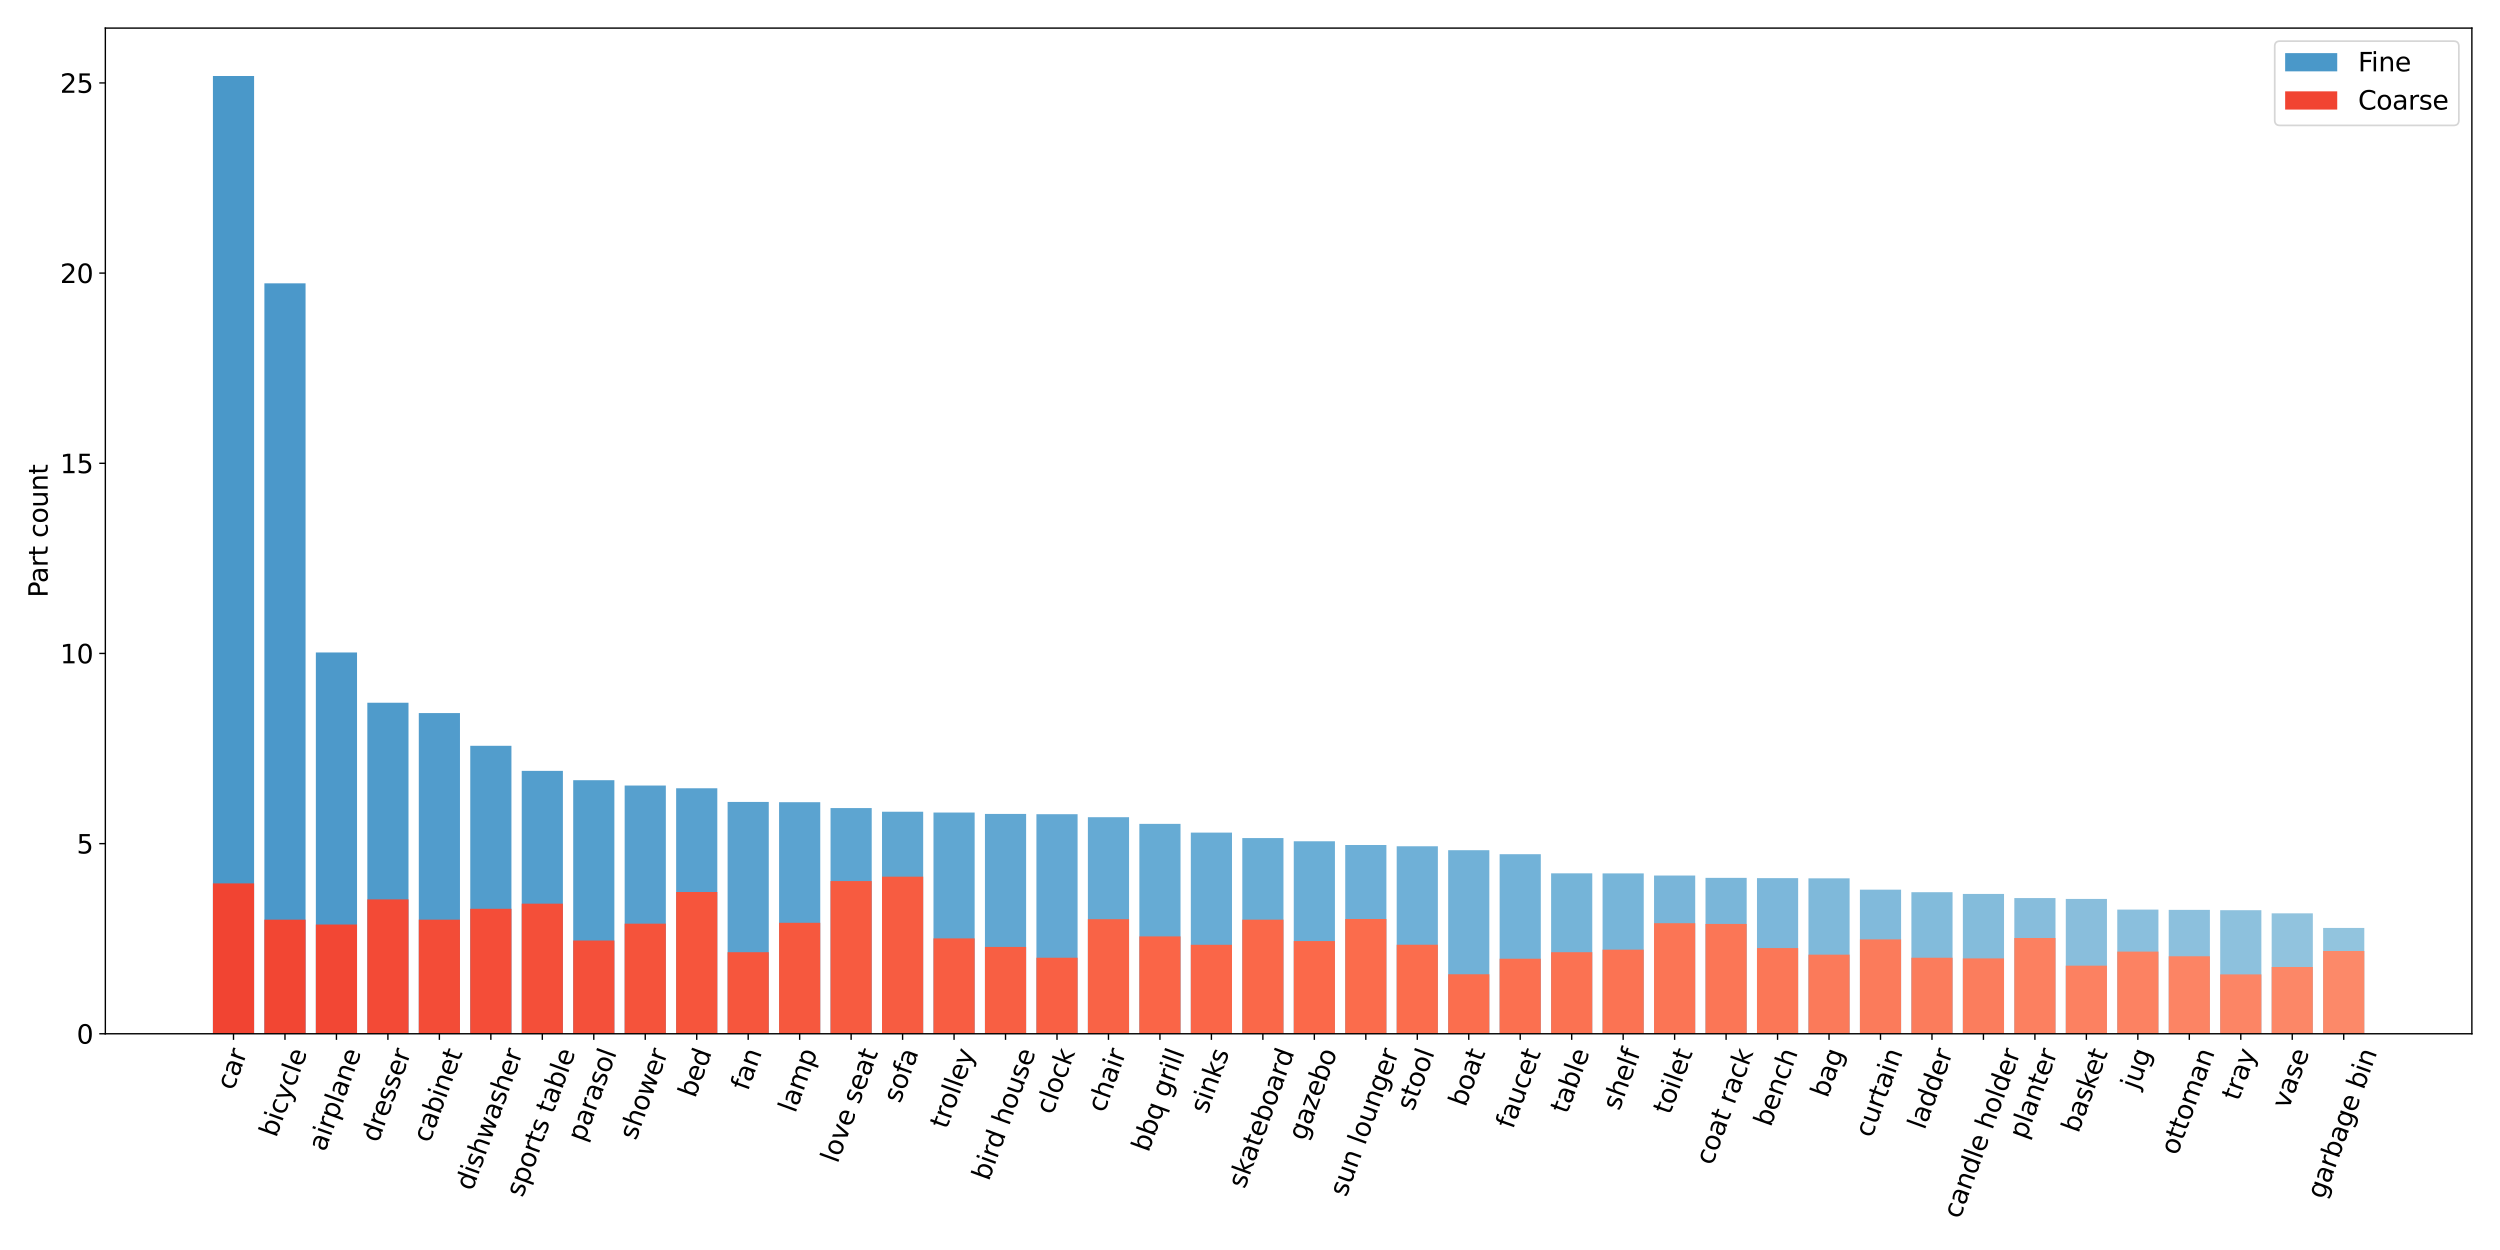 <?xml version="1.0" encoding="utf-8" standalone="no"?>
<!DOCTYPE svg PUBLIC "-//W3C//DTD SVG 1.1//EN"
  "http://www.w3.org/Graphics/SVG/1.1/DTD/svg11.dtd">
<svg xmlns:xlink="http://www.w3.org/1999/xlink" width="1440pt" height="720pt" viewBox="0 0 1440 720" xmlns="http://www.w3.org/2000/svg" version="1.1">
 <defs>
  <style type="text/css">*{stroke-linejoin: round; stroke-linecap: butt}</style>
 </defs>
 <g id="figure_1">
  <g id="patch_1">
   <path d="M 0 720 
L 1440 720 
L 1440 0 
L 0 0 
z
" style="fill: #ffffff"/>
  </g>
  <g id="axes_1">
   <g id="patch_2">
    <path d="M 60.68 595.462 
L 1423.8 595.462 
L 1423.8 16.2 
L 60.68 16.2 
z
" style="fill: #ffffff"/>
   </g>
   <g id="patch_3">
    <path d="M 122.64 595.462 
L 146.357 595.462 
L 146.357 43.784 
L 122.64 43.784 
z
" clip-path="url(#pd3fe94de4d)" style="fill: #4a98c9"/>
   </g>
   <g id="patch_4">
    <path d="M 152.286 595.462 
L 176.003 595.462 
L 176.003 163.184 
L 152.286 163.184 
z
" clip-path="url(#pd3fe94de4d)" style="fill: #4b98ca"/>
   </g>
   <g id="patch_5">
    <path d="M 181.932 595.462 
L 205.649 595.462 
L 205.649 375.823 
L 181.932 375.823 
z
" clip-path="url(#pd3fe94de4d)" style="fill: #4d99ca"/>
   </g>
   <g id="patch_6">
    <path d="M 211.578 595.462 
L 235.295 595.462 
L 235.295 404.775 
L 211.578 404.775 
z
" clip-path="url(#pd3fe94de4d)" style="fill: #4f9bcb"/>
   </g>
   <g id="patch_7">
    <path d="M 241.224 595.462 
L 264.94 595.462 
L 264.94 410.712 
L 241.224 410.712 
z
" clip-path="url(#pd3fe94de4d)" style="fill: #519ccc"/>
   </g>
   <g id="patch_8">
    <path d="M 270.87 595.462 
L 294.586 595.462 
L 294.586 429.589 
L 270.87 429.589 
z
" clip-path="url(#pd3fe94de4d)" style="fill: #529dcc"/>
   </g>
   <g id="patch_9">
    <path d="M 300.516 595.462 
L 324.232 595.462 
L 324.232 444.03 
L 300.516 444.03 
z
" clip-path="url(#pd3fe94de4d)" style="fill: #539ecd"/>
   </g>
   <g id="patch_10">
    <path d="M 330.162 595.462 
L 353.878 595.462 
L 353.878 449.41 
L 330.162 449.41 
z
" clip-path="url(#pd3fe94de4d)" style="fill: #549fcd"/>
   </g>
   <g id="patch_11">
    <path d="M 359.807 595.462 
L 383.524 595.462 
L 383.524 452.485 
L 359.807 452.485 
z
" clip-path="url(#pd3fe94de4d)" style="fill: #57a0ce"/>
   </g>
   <g id="patch_12">
    <path d="M 389.453 595.462 
L 413.17 595.462 
L 413.17 454.037 
L 389.453 454.037 
z
" clip-path="url(#pd3fe94de4d)" style="fill: #58a1cf"/>
   </g>
   <g id="patch_13">
    <path d="M 419.099 595.462 
L 442.816 595.462 
L 442.816 461.895 
L 419.099 461.895 
z
" clip-path="url(#pd3fe94de4d)" style="fill: #5aa2cf"/>
   </g>
   <g id="patch_14">
    <path d="M 448.745 595.462 
L 472.462 595.462 
L 472.462 462.075 
L 448.745 462.075 
z
" clip-path="url(#pd3fe94de4d)" style="fill: #5ba3d0"/>
   </g>
   <g id="patch_15">
    <path d="M 478.391 595.462 
L 502.108 595.462 
L 502.108 465.447 
L 478.391 465.447 
z
" clip-path="url(#pd3fe94de4d)" style="fill: #5da5d1"/>
   </g>
   <g id="patch_16">
    <path d="M 508.037 595.462 
L 531.754 595.462 
L 531.754 467.545 
L 508.037 467.545 
z
" clip-path="url(#pd3fe94de4d)" style="fill: #5fa6d1"/>
   </g>
   <g id="patch_17">
    <path d="M 537.683 595.462 
L 561.4 595.462 
L 561.4 468.037 
L 537.683 468.037 
z
" clip-path="url(#pd3fe94de4d)" style="fill: #60a7d2"/>
   </g>
   <g id="patch_18">
    <path d="M 567.329 595.462 
L 591.046 595.462 
L 591.046 468.828 
L 567.329 468.828 
z
" clip-path="url(#pd3fe94de4d)" style="fill: #61a7d2"/>
   </g>
   <g id="patch_19">
    <path d="M 596.975 595.462 
L 620.692 595.462 
L 620.692 468.969 
L 596.975 468.969 
z
" clip-path="url(#pd3fe94de4d)" style="fill: #63a8d3"/>
   </g>
   <g id="patch_20">
    <path d="M 626.621 595.462 
L 650.338 595.462 
L 650.338 470.708 
L 626.621 470.708 
z
" clip-path="url(#pd3fe94de4d)" style="fill: #65aad4"/>
   </g>
   <g id="patch_21">
    <path d="M 656.267 595.462 
L 679.984 595.462 
L 679.984 474.531 
L 656.267 474.531 
z
" clip-path="url(#pd3fe94de4d)" style="fill: #66abd4"/>
   </g>
   <g id="patch_22">
    <path d="M 685.913 595.462 
L 709.629 595.462 
L 709.629 479.57 
L 685.913 479.57 
z
" clip-path="url(#pd3fe94de4d)" style="fill: #68acd5"/>
   </g>
   <g id="patch_23">
    <path d="M 715.559 595.462 
L 739.275 595.462 
L 739.275 482.729 
L 715.559 482.729 
z
" clip-path="url(#pd3fe94de4d)" style="fill: #69add5"/>
   </g>
   <g id="patch_24">
    <path d="M 745.205 595.462 
L 768.921 595.462 
L 768.921 484.554 
L 745.205 484.554 
z
" clip-path="url(#pd3fe94de4d)" style="fill: #6aaed6"/>
   </g>
   <g id="patch_25">
    <path d="M 774.851 595.462 
L 798.567 595.462 
L 798.567 486.72 
L 774.851 486.72 
z
" clip-path="url(#pd3fe94de4d)" style="fill: #6dafd7"/>
   </g>
   <g id="patch_26">
    <path d="M 804.496 595.462 
L 828.213 595.462 
L 828.213 487.464 
L 804.496 487.464 
z
" clip-path="url(#pd3fe94de4d)" style="fill: #6fb0d7"/>
   </g>
   <g id="patch_27">
    <path d="M 834.142 595.462 
L 857.859 595.462 
L 857.859 489.733 
L 834.142 489.733 
z
" clip-path="url(#pd3fe94de4d)" style="fill: #71b1d7"/>
   </g>
   <g id="patch_28">
    <path d="M 863.788 595.462 
L 887.505 595.462 
L 887.505 492.003 
L 863.788 492.003 
z
" clip-path="url(#pd3fe94de4d)" style="fill: #72b2d8"/>
   </g>
   <g id="patch_29">
    <path d="M 893.434 595.462 
L 917.151 595.462 
L 917.151 503.035 
L 893.434 503.035 
z
" clip-path="url(#pd3fe94de4d)" style="fill: #75b4d8"/>
   </g>
   <g id="patch_30">
    <path d="M 923.08 595.462 
L 946.797 595.462 
L 946.797 503.085 
L 923.08 503.085 
z
" clip-path="url(#pd3fe94de4d)" style="fill: #77b5d9"/>
   </g>
   <g id="patch_31">
    <path d="M 952.726 595.462 
L 976.443 595.462 
L 976.443 504.293 
L 952.726 504.293 
z
" clip-path="url(#pd3fe94de4d)" style="fill: #79b5d9"/>
   </g>
   <g id="patch_32">
    <path d="M 982.372 595.462 
L 1006.089 595.462 
L 1006.089 505.669 
L 982.372 505.669 
z
" clip-path="url(#pd3fe94de4d)" style="fill: #7ab6d9"/>
   </g>
   <g id="patch_33">
    <path d="M 1012.018 595.462 
L 1035.735 595.462 
L 1035.735 505.818 
L 1012.018 505.818 
z
" clip-path="url(#pd3fe94de4d)" style="fill: #7cb7da"/>
   </g>
   <g id="patch_34">
    <path d="M 1041.664 595.462 
L 1065.381 595.462 
L 1065.381 505.907 
L 1041.664 505.907 
z
" clip-path="url(#pd3fe94de4d)" style="fill: #7fb9da"/>
   </g>
   <g id="patch_35">
    <path d="M 1071.31 595.462 
L 1095.027 595.462 
L 1095.027 512.443 
L 1071.31 512.443 
z
" clip-path="url(#pd3fe94de4d)" style="fill: #81badb"/>
   </g>
   <g id="patch_36">
    <path d="M 1100.956 595.462 
L 1124.673 595.462 
L 1124.673 513.891 
L 1100.956 513.891 
z
" clip-path="url(#pd3fe94de4d)" style="fill: #82bbdb"/>
   </g>
   <g id="patch_37">
    <path d="M 1130.602 595.462 
L 1154.318 595.462 
L 1154.318 514.892 
L 1130.602 514.892 
z
" clip-path="url(#pd3fe94de4d)" style="fill: #84bcdb"/>
   </g>
   <g id="patch_38">
    <path d="M 1160.248 595.462 
L 1183.964 595.462 
L 1183.964 517.274 
L 1160.248 517.274 
z
" clip-path="url(#pd3fe94de4d)" style="fill: #87bddc"/>
   </g>
   <g id="patch_39">
    <path d="M 1189.894 595.462 
L 1213.61 595.462 
L 1213.61 517.804 
L 1189.894 517.804 
z
" clip-path="url(#pd3fe94de4d)" style="fill: #89bedc"/>
   </g>
   <g id="patch_40">
    <path d="M 1219.54 595.462 
L 1243.256 595.462 
L 1243.256 523.945 
L 1219.54 523.945 
z
" clip-path="url(#pd3fe94de4d)" style="fill: #8abfdd"/>
   </g>
   <g id="patch_41">
    <path d="M 1249.185 595.462 
L 1272.902 595.462 
L 1272.902 524.066 
L 1249.185 524.066 
z
" clip-path="url(#pd3fe94de4d)" style="fill: #8cc0dd"/>
   </g>
   <g id="patch_42">
    <path d="M 1278.831 595.462 
L 1302.548 595.462 
L 1302.548 524.292 
L 1278.831 524.292 
z
" clip-path="url(#pd3fe94de4d)" style="fill: #8dc1dd"/>
   </g>
   <g id="patch_43">
    <path d="M 1308.477 595.462 
L 1332.194 595.462 
L 1332.194 526.088 
L 1308.477 526.088 
z
" clip-path="url(#pd3fe94de4d)" style="fill: #91c3de"/>
   </g>
   <g id="patch_44">
    <path d="M 1338.123 595.462 
L 1361.84 595.462 
L 1361.84 534.508 
L 1338.123 534.508 
z
" clip-path="url(#pd3fe94de4d)" style="fill: #92c4de"/>
   </g>
   <g id="patch_45">
    <path d="M 122.64 595.462 
L 146.357 595.462 
L 146.357 508.827 
L 122.64 508.827 
z
" clip-path="url(#pd3fe94de4d)" style="fill: #f14432"/>
   </g>
   <g id="patch_46">
    <path d="M 152.286 595.462 
L 176.003 595.462 
L 176.003 529.739 
L 152.286 529.739 
z
" clip-path="url(#pd3fe94de4d)" style="fill: #f24633"/>
   </g>
   <g id="patch_47">
    <path d="M 181.932 595.462 
L 205.649 595.462 
L 205.649 532.548 
L 181.932 532.548 
z
" clip-path="url(#pd3fe94de4d)" style="fill: #f24734"/>
   </g>
   <g id="patch_48">
    <path d="M 211.578 595.462 
L 235.295 595.462 
L 235.295 518.04 
L 211.578 518.04 
z
" clip-path="url(#pd3fe94de4d)" style="fill: #f34a36"/>
   </g>
   <g id="patch_49">
    <path d="M 241.224 595.462 
L 264.94 595.462 
L 264.94 529.739 
L 241.224 529.739 
z
" clip-path="url(#pd3fe94de4d)" style="fill: #f34c37"/>
   </g>
   <g id="patch_50">
    <path d="M 270.87 595.462 
L 294.586 595.462 
L 294.586 523.48 
L 270.87 523.48 
z
" clip-path="url(#pd3fe94de4d)" style="fill: #f44d38"/>
   </g>
   <g id="patch_51">
    <path d="M 300.516 595.462 
L 324.232 595.462 
L 324.232 520.515 
L 300.516 520.515 
z
" clip-path="url(#pd3fe94de4d)" style="fill: #f44f39"/>
   </g>
   <g id="patch_52">
    <path d="M 330.162 595.462 
L 353.878 595.462 
L 353.878 541.736 
L 330.162 541.736 
z
" clip-path="url(#pd3fe94de4d)" style="fill: #f4503a"/>
   </g>
   <g id="patch_53">
    <path d="M 359.807 595.462 
L 383.524 595.462 
L 383.524 532.045 
L 359.807 532.045 
z
" clip-path="url(#pd3fe94de4d)" style="fill: #f5533b"/>
   </g>
   <g id="patch_54">
    <path d="M 389.453 595.462 
L 413.17 595.462 
L 413.17 513.774 
L 389.453 513.774 
z
" clip-path="url(#pd3fe94de4d)" style="fill: #f6553c"/>
   </g>
   <g id="patch_55">
    <path d="M 419.099 595.462 
L 442.816 595.462 
L 442.816 548.467 
L 419.099 548.467 
z
" clip-path="url(#pd3fe94de4d)" style="fill: #f6563d"/>
   </g>
   <g id="patch_56">
    <path d="M 448.745 595.462 
L 472.462 595.462 
L 472.462 531.55 
L 448.745 531.55 
z
" clip-path="url(#pd3fe94de4d)" style="fill: #f6583e"/>
   </g>
   <g id="patch_57">
    <path d="M 478.391 595.462 
L 502.108 595.462 
L 502.108 507.501 
L 478.391 507.501 
z
" clip-path="url(#pd3fe94de4d)" style="fill: #f75b40"/>
   </g>
   <g id="patch_58">
    <path d="M 508.037 595.462 
L 531.754 595.462 
L 531.754 504.968 
L 508.037 504.968 
z
" clip-path="url(#pd3fe94de4d)" style="fill: #f75c41"/>
   </g>
   <g id="patch_59">
    <path d="M 537.683 595.462 
L 561.4 595.462 
L 561.4 540.534 
L 537.683 540.534 
z
" clip-path="url(#pd3fe94de4d)" style="fill: #f85d42"/>
   </g>
   <g id="patch_60">
    <path d="M 567.329 595.462 
L 591.046 595.462 
L 591.046 545.442 
L 567.329 545.442 
z
" clip-path="url(#pd3fe94de4d)" style="fill: #f85f43"/>
   </g>
   <g id="patch_61">
    <path d="M 596.975 595.462 
L 620.692 595.462 
L 620.692 551.647 
L 596.975 551.647 
z
" clip-path="url(#pd3fe94de4d)" style="fill: #f96044"/>
   </g>
   <g id="patch_62">
    <path d="M 626.621 595.462 
L 650.338 595.462 
L 650.338 529.463 
L 626.621 529.463 
z
" clip-path="url(#pd3fe94de4d)" style="fill: #f96346"/>
   </g>
   <g id="patch_63">
    <path d="M 656.267 595.462 
L 679.984 595.462 
L 679.984 539.378 
L 656.267 539.378 
z
" clip-path="url(#pd3fe94de4d)" style="fill: #fa6547"/>
   </g>
   <g id="patch_64">
    <path d="M 685.913 595.462 
L 709.629 595.462 
L 709.629 544.198 
L 685.913 544.198 
z
" clip-path="url(#pd3fe94de4d)" style="fill: #fa6648"/>
   </g>
   <g id="patch_65">
    <path d="M 715.559 595.462 
L 739.275 595.462 
L 739.275 529.739 
L 715.559 529.739 
z
" clip-path="url(#pd3fe94de4d)" style="fill: #fa6849"/>
   </g>
   <g id="patch_66">
    <path d="M 745.205 595.462 
L 768.921 595.462 
L 768.921 542.062 
L 745.205 542.062 
z
" clip-path="url(#pd3fe94de4d)" style="fill: #fb694a"/>
   </g>
   <g id="patch_67">
    <path d="M 774.851 595.462 
L 798.567 595.462 
L 798.567 529.341 
L 774.851 529.341 
z
" clip-path="url(#pd3fe94de4d)" style="fill: #fb6c4c"/>
   </g>
   <g id="patch_68">
    <path d="M 804.496 595.462 
L 828.213 595.462 
L 828.213 544.173 
L 804.496 544.173 
z
" clip-path="url(#pd3fe94de4d)" style="fill: #fb6d4d"/>
   </g>
   <g id="patch_69">
    <path d="M 834.142 595.462 
L 857.859 595.462 
L 857.859 561.172 
L 834.142 561.172 
z
" clip-path="url(#pd3fe94de4d)" style="fill: #fb6e4e"/>
   </g>
   <g id="patch_70">
    <path d="M 863.788 595.462 
L 887.505 595.462 
L 887.505 552.22 
L 863.788 552.22 
z
" clip-path="url(#pd3fe94de4d)" style="fill: #fb7050"/>
   </g>
   <g id="patch_71">
    <path d="M 893.434 595.462 
L 917.151 595.462 
L 917.151 548.468 
L 893.434 548.468 
z
" clip-path="url(#pd3fe94de4d)" style="fill: #fb7252"/>
   </g>
   <g id="patch_72">
    <path d="M 923.08 595.462 
L 946.797 595.462 
L 946.797 547.022 
L 923.08 547.022 
z
" clip-path="url(#pd3fe94de4d)" style="fill: #fb7353"/>
   </g>
   <g id="patch_73">
    <path d="M 952.726 595.462 
L 976.443 595.462 
L 976.443 531.78 
L 952.726 531.78 
z
" clip-path="url(#pd3fe94de4d)" style="fill: #fb7555"/>
   </g>
   <g id="patch_74">
    <path d="M 982.372 595.462 
L 1006.089 595.462 
L 1006.089 532.189 
L 982.372 532.189 
z
" clip-path="url(#pd3fe94de4d)" style="fill: #fb7656"/>
   </g>
   <g id="patch_75">
    <path d="M 1012.018 595.462 
L 1035.735 595.462 
L 1035.735 546.086 
L 1012.018 546.086 
z
" clip-path="url(#pd3fe94de4d)" style="fill: #fb7757"/>
   </g>
   <g id="patch_76">
    <path d="M 1041.664 595.462 
L 1065.381 595.462 
L 1065.381 549.871 
L 1041.664 549.871 
z
" clip-path="url(#pd3fe94de4d)" style="fill: #fb7a5a"/>
   </g>
   <g id="patch_77">
    <path d="M 1071.31 595.462 
L 1095.027 595.462 
L 1095.027 541.077 
L 1071.31 541.077 
z
" clip-path="url(#pd3fe94de4d)" style="fill: #fb7b5b"/>
   </g>
   <g id="patch_78">
    <path d="M 1100.956 595.462 
L 1124.673 595.462 
L 1124.673 551.647 
L 1100.956 551.647 
z
" clip-path="url(#pd3fe94de4d)" style="fill: #fb7c5c"/>
   </g>
   <g id="patch_79">
    <path d="M 1130.602 595.462 
L 1154.318 595.462 
L 1154.318 552.043 
L 1130.602 552.043 
z
" clip-path="url(#pd3fe94de4d)" style="fill: #fb7d5d"/>
   </g>
   <g id="patch_80">
    <path d="M 1160.248 595.462 
L 1183.964 595.462 
L 1183.964 540.299 
L 1160.248 540.299 
z
" clip-path="url(#pd3fe94de4d)" style="fill: #fc8060"/>
   </g>
   <g id="patch_81">
    <path d="M 1189.894 595.462 
L 1213.61 595.462 
L 1213.61 556.225 
L 1189.894 556.225 
z
" clip-path="url(#pd3fe94de4d)" style="fill: #fc8161"/>
   </g>
   <g id="patch_82">
    <path d="M 1219.54 595.462 
L 1243.256 595.462 
L 1243.256 548.116 
L 1219.54 548.116 
z
" clip-path="url(#pd3fe94de4d)" style="fill: #fc8262"/>
   </g>
   <g id="patch_83">
    <path d="M 1249.185 595.462 
L 1272.902 595.462 
L 1272.902 550.799 
L 1249.185 550.799 
z
" clip-path="url(#pd3fe94de4d)" style="fill: #fc8464"/>
   </g>
   <g id="patch_84">
    <path d="M 1278.831 595.462 
L 1302.548 595.462 
L 1302.548 561.239 
L 1278.831 561.239 
z
" clip-path="url(#pd3fe94de4d)" style="fill: #fc8565"/>
   </g>
   <g id="patch_85">
    <path d="M 1308.477 595.462 
L 1332.194 595.462 
L 1332.194 557.007 
L 1308.477 557.007 
z
" clip-path="url(#pd3fe94de4d)" style="fill: #fc8767"/>
   </g>
   <g id="patch_86">
    <path d="M 1338.123 595.462 
L 1361.84 595.462 
L 1361.84 547.772 
L 1338.123 547.772 
z
" clip-path="url(#pd3fe94de4d)" style="fill: #fc8969"/>
   </g>
   <g id="matplotlib.axis_1">
    <g id="xtick_1">
     <g id="line2d_1">
      <defs>
       <path id="m5f5f6cddfe" d="M 0 0 
L 0 3.5 
" style="stroke: #000000; stroke-width: 0.8"/>
      </defs>
      <g>
       <use xlink:href="#m5f5f6cddfe" x="134.498" y="595.462" style="stroke: #000000; stroke-width: 0.8"/>
      </g>
     </g>
     <g id="text_1">
      <!-- car -->
      <g transform="translate(134.351 628.543)rotate(-70)scale(0.15 -0.15)">
       <defs>
        <path id="DejaVuSans-63" d="M 3122 3366 
L 3122 2828 
Q 2878 2963 2633 3030 
Q 2388 3097 2138 3097 
Q 1578 3097 1268 2742 
Q 959 2388 959 1747 
Q 959 1106 1268 751 
Q 1578 397 2138 397 
Q 2388 397 2633 464 
Q 2878 531 3122 666 
L 3122 134 
Q 2881 22 2623 -34 
Q 2366 -91 2075 -91 
Q 1284 -91 818 406 
Q 353 903 353 1747 
Q 353 2603 823 3093 
Q 1294 3584 2113 3584 
Q 2378 3584 2631 3529 
Q 2884 3475 3122 3366 
z
" transform="scale(0.016)"/>
        <path id="DejaVuSans-61" d="M 2194 1759 
Q 1497 1759 1228 1600 
Q 959 1441 959 1056 
Q 959 750 1161 570 
Q 1363 391 1709 391 
Q 2188 391 2477 730 
Q 2766 1069 2766 1631 
L 2766 1759 
L 2194 1759 
z
M 3341 1997 
L 3341 0 
L 2766 0 
L 2766 531 
Q 2569 213 2275 61 
Q 1981 -91 1556 -91 
Q 1019 -91 701 211 
Q 384 513 384 1019 
Q 384 1609 779 1909 
Q 1175 2209 1959 2209 
L 2766 2209 
L 2766 2266 
Q 2766 2663 2505 2880 
Q 2244 3097 1772 3097 
Q 1472 3097 1187 3025 
Q 903 2953 641 2809 
L 641 3341 
Q 956 3463 1253 3523 
Q 1550 3584 1831 3584 
Q 2591 3584 2966 3190 
Q 3341 2797 3341 1997 
z
" transform="scale(0.016)"/>
        <path id="DejaVuSans-72" d="M 2631 2963 
Q 2534 3019 2420 3045 
Q 2306 3072 2169 3072 
Q 1681 3072 1420 2755 
Q 1159 2438 1159 1844 
L 1159 0 
L 581 0 
L 581 3500 
L 1159 3500 
L 1159 2956 
Q 1341 3275 1631 3429 
Q 1922 3584 2338 3584 
Q 2397 3584 2469 3576 
Q 2541 3569 2628 3553 
L 2631 2963 
z
" transform="scale(0.016)"/>
       </defs>
       <use xlink:href="#DejaVuSans-63"/>
       <use xlink:href="#DejaVuSans-61" x="54.98"/>
       <use xlink:href="#DejaVuSans-72" x="116.26"/>
      </g>
     </g>
    </g>
    <g id="xtick_2">
     <g id="line2d_2">
      <g>
       <use xlink:href="#m5f5f6cddfe" x="164.144" y="595.462" style="stroke: #000000; stroke-width: 0.8"/>
      </g>
     </g>
     <g id="text_2">
      <!-- bicycle -->
      <g transform="translate(159.063 655.657)rotate(-70)scale(0.15 -0.15)">
       <defs>
        <path id="DejaVuSans-62" d="M 3116 1747 
Q 3116 2381 2855 2742 
Q 2594 3103 2138 3103 
Q 1681 3103 1420 2742 
Q 1159 2381 1159 1747 
Q 1159 1113 1420 752 
Q 1681 391 2138 391 
Q 2594 391 2855 752 
Q 3116 1113 3116 1747 
z
M 1159 2969 
Q 1341 3281 1617 3432 
Q 1894 3584 2278 3584 
Q 2916 3584 3314 3078 
Q 3713 2572 3713 1747 
Q 3713 922 3314 415 
Q 2916 -91 2278 -91 
Q 1894 -91 1617 61 
Q 1341 213 1159 525 
L 1159 0 
L 581 0 
L 581 4863 
L 1159 4863 
L 1159 2969 
z
" transform="scale(0.016)"/>
        <path id="DejaVuSans-69" d="M 603 3500 
L 1178 3500 
L 1178 0 
L 603 0 
L 603 3500 
z
M 603 4863 
L 1178 4863 
L 1178 4134 
L 603 4134 
L 603 4863 
z
" transform="scale(0.016)"/>
        <path id="DejaVuSans-79" d="M 2059 -325 
Q 1816 -950 1584 -1140 
Q 1353 -1331 966 -1331 
L 506 -1331 
L 506 -850 
L 844 -850 
Q 1081 -850 1212 -737 
Q 1344 -625 1503 -206 
L 1606 56 
L 191 3500 
L 800 3500 
L 1894 763 
L 2988 3500 
L 3597 3500 
L 2059 -325 
z
" transform="scale(0.016)"/>
        <path id="DejaVuSans-6c" d="M 603 4863 
L 1178 4863 
L 1178 0 
L 603 0 
L 603 4863 
z
" transform="scale(0.016)"/>
        <path id="DejaVuSans-65" d="M 3597 1894 
L 3597 1613 
L 953 1613 
Q 991 1019 1311 708 
Q 1631 397 2203 397 
Q 2534 397 2845 478 
Q 3156 559 3463 722 
L 3463 178 
Q 3153 47 2828 -22 
Q 2503 -91 2169 -91 
Q 1331 -91 842 396 
Q 353 884 353 1716 
Q 353 2575 817 3079 
Q 1281 3584 2069 3584 
Q 2775 3584 3186 3129 
Q 3597 2675 3597 1894 
z
M 3022 2063 
Q 3016 2534 2758 2815 
Q 2500 3097 2075 3097 
Q 1594 3097 1305 2825 
Q 1016 2553 972 2059 
L 3022 2063 
z
" transform="scale(0.016)"/>
       </defs>
       <use xlink:href="#DejaVuSans-62"/>
       <use xlink:href="#DejaVuSans-69" x="63.477"/>
       <use xlink:href="#DejaVuSans-63" x="91.26"/>
       <use xlink:href="#DejaVuSans-79" x="146.24"/>
       <use xlink:href="#DejaVuSans-63" x="205.42"/>
       <use xlink:href="#DejaVuSans-6c" x="260.4"/>
       <use xlink:href="#DejaVuSans-65" x="288.184"/>
      </g>
     </g>
    </g>
    <g id="xtick_3">
     <g id="line2d_3">
      <g>
       <use xlink:href="#m5f5f6cddfe" x="193.79" y="595.462" style="stroke: #000000; stroke-width: 0.8"/>
      </g>
     </g>
     <g id="text_3">
      <!-- airplane -->
      <g transform="translate(187.223 663.817)rotate(-70)scale(0.15 -0.15)">
       <defs>
        <path id="DejaVuSans-70" d="M 1159 525 
L 1159 -1331 
L 581 -1331 
L 581 3500 
L 1159 3500 
L 1159 2969 
Q 1341 3281 1617 3432 
Q 1894 3584 2278 3584 
Q 2916 3584 3314 3078 
Q 3713 2572 3713 1747 
Q 3713 922 3314 415 
Q 2916 -91 2278 -91 
Q 1894 -91 1617 61 
Q 1341 213 1159 525 
z
M 3116 1747 
Q 3116 2381 2855 2742 
Q 2594 3103 2138 3103 
Q 1681 3103 1420 2742 
Q 1159 2381 1159 1747 
Q 1159 1113 1420 752 
Q 1681 391 2138 391 
Q 2594 391 2855 752 
Q 3116 1113 3116 1747 
z
" transform="scale(0.016)"/>
        <path id="DejaVuSans-6e" d="M 3513 2113 
L 3513 0 
L 2938 0 
L 2938 2094 
Q 2938 2591 2744 2837 
Q 2550 3084 2163 3084 
Q 1697 3084 1428 2787 
Q 1159 2491 1159 1978 
L 1159 0 
L 581 0 
L 581 3500 
L 1159 3500 
L 1159 2956 
Q 1366 3272 1645 3428 
Q 1925 3584 2291 3584 
Q 2894 3584 3203 3211 
Q 3513 2838 3513 2113 
z
" transform="scale(0.016)"/>
       </defs>
       <use xlink:href="#DejaVuSans-61"/>
       <use xlink:href="#DejaVuSans-69" x="61.279"/>
       <use xlink:href="#DejaVuSans-72" x="89.062"/>
       <use xlink:href="#DejaVuSans-70" x="130.176"/>
       <use xlink:href="#DejaVuSans-6c" x="193.652"/>
       <use xlink:href="#DejaVuSans-61" x="221.436"/>
       <use xlink:href="#DejaVuSans-6e" x="282.715"/>
       <use xlink:href="#DejaVuSans-65" x="346.094"/>
      </g>
     </g>
    </g>
    <g id="xtick_4">
     <g id="line2d_4">
      <g>
       <use xlink:href="#m5f5f6cddfe" x="223.436" y="595.462" style="stroke: #000000; stroke-width: 0.8"/>
      </g>
     </g>
     <g id="text_4">
      <!-- dresser -->
      <g transform="translate(217.817 658.613)rotate(-70)scale(0.15 -0.15)">
       <defs>
        <path id="DejaVuSans-64" d="M 2906 2969 
L 2906 4863 
L 3481 4863 
L 3481 0 
L 2906 0 
L 2906 525 
Q 2725 213 2448 61 
Q 2172 -91 1784 -91 
Q 1150 -91 751 415 
Q 353 922 353 1747 
Q 353 2572 751 3078 
Q 1150 3584 1784 3584 
Q 2172 3584 2448 3432 
Q 2725 3281 2906 2969 
z
M 947 1747 
Q 947 1113 1208 752 
Q 1469 391 1925 391 
Q 2381 391 2643 752 
Q 2906 1113 2906 1747 
Q 2906 2381 2643 2742 
Q 2381 3103 1925 3103 
Q 1469 3103 1208 2742 
Q 947 2381 947 1747 
z
" transform="scale(0.016)"/>
        <path id="DejaVuSans-73" d="M 2834 3397 
L 2834 2853 
Q 2591 2978 2328 3040 
Q 2066 3103 1784 3103 
Q 1356 3103 1142 2972 
Q 928 2841 928 2578 
Q 928 2378 1081 2264 
Q 1234 2150 1697 2047 
L 1894 2003 
Q 2506 1872 2764 1633 
Q 3022 1394 3022 966 
Q 3022 478 2636 193 
Q 2250 -91 1575 -91 
Q 1294 -91 989 -36 
Q 684 19 347 128 
L 347 722 
Q 666 556 975 473 
Q 1284 391 1588 391 
Q 1994 391 2212 530 
Q 2431 669 2431 922 
Q 2431 1156 2273 1281 
Q 2116 1406 1581 1522 
L 1381 1569 
Q 847 1681 609 1914 
Q 372 2147 372 2553 
Q 372 3047 722 3315 
Q 1072 3584 1716 3584 
Q 2034 3584 2315 3537 
Q 2597 3491 2834 3397 
z
" transform="scale(0.016)"/>
       </defs>
       <use xlink:href="#DejaVuSans-64"/>
       <use xlink:href="#DejaVuSans-72" x="63.477"/>
       <use xlink:href="#DejaVuSans-65" x="102.34"/>
       <use xlink:href="#DejaVuSans-73" x="163.863"/>
       <use xlink:href="#DejaVuSans-73" x="215.963"/>
       <use xlink:href="#DejaVuSans-65" x="268.062"/>
       <use xlink:href="#DejaVuSans-72" x="329.586"/>
      </g>
     </g>
    </g>
    <g id="xtick_5">
     <g id="line2d_5">
      <g>
       <use xlink:href="#m5f5f6cddfe" x="253.082" y="595.462" style="stroke: #000000; stroke-width: 0.8"/>
      </g>
     </g>
     <g id="text_5">
      <!-- cabinet -->
      <g transform="translate(247.438 658.745)rotate(-70)scale(0.15 -0.15)">
       <defs>
        <path id="DejaVuSans-74" d="M 1172 4494 
L 1172 3500 
L 2356 3500 
L 2356 3053 
L 1172 3053 
L 1172 1153 
Q 1172 725 1289 603 
Q 1406 481 1766 481 
L 2356 481 
L 2356 0 
L 1766 0 
Q 1100 0 847 248 
Q 594 497 594 1153 
L 594 3053 
L 172 3053 
L 172 3500 
L 594 3500 
L 594 4494 
L 1172 4494 
z
" transform="scale(0.016)"/>
       </defs>
       <use xlink:href="#DejaVuSans-63"/>
       <use xlink:href="#DejaVuSans-61" x="54.98"/>
       <use xlink:href="#DejaVuSans-62" x="116.26"/>
       <use xlink:href="#DejaVuSans-69" x="179.736"/>
       <use xlink:href="#DejaVuSans-6e" x="207.52"/>
       <use xlink:href="#DejaVuSans-65" x="270.898"/>
       <use xlink:href="#DejaVuSans-74" x="332.422"/>
      </g>
     </g>
    </g>
    <g id="xtick_6">
     <g id="line2d_6">
      <g>
       <use xlink:href="#m5f5f6cddfe" x="282.728" y="595.462" style="stroke: #000000; stroke-width: 0.8"/>
      </g>
     </g>
     <g id="text_6">
      <!-- dishwasher -->
      <g transform="translate(272.05 686.409)rotate(-70)scale(0.15 -0.15)">
       <defs>
        <path id="DejaVuSans-68" d="M 3513 2113 
L 3513 0 
L 2938 0 
L 2938 2094 
Q 2938 2591 2744 2837 
Q 2550 3084 2163 3084 
Q 1697 3084 1428 2787 
Q 1159 2491 1159 1978 
L 1159 0 
L 581 0 
L 581 4863 
L 1159 4863 
L 1159 2956 
Q 1366 3272 1645 3428 
Q 1925 3584 2291 3584 
Q 2894 3584 3203 3211 
Q 3513 2838 3513 2113 
z
" transform="scale(0.016)"/>
        <path id="DejaVuSans-77" d="M 269 3500 
L 844 3500 
L 1563 769 
L 2278 3500 
L 2956 3500 
L 3675 769 
L 4391 3500 
L 4966 3500 
L 4050 0 
L 3372 0 
L 2619 2869 
L 1863 0 
L 1184 0 
L 269 3500 
z
" transform="scale(0.016)"/>
       </defs>
       <use xlink:href="#DejaVuSans-64"/>
       <use xlink:href="#DejaVuSans-69" x="63.477"/>
       <use xlink:href="#DejaVuSans-73" x="91.26"/>
       <use xlink:href="#DejaVuSans-68" x="143.359"/>
       <use xlink:href="#DejaVuSans-77" x="206.738"/>
       <use xlink:href="#DejaVuSans-61" x="288.525"/>
       <use xlink:href="#DejaVuSans-73" x="349.805"/>
       <use xlink:href="#DejaVuSans-68" x="401.904"/>
       <use xlink:href="#DejaVuSans-65" x="465.283"/>
       <use xlink:href="#DejaVuSans-72" x="526.807"/>
      </g>
     </g>
    </g>
    <g id="xtick_7">
     <g id="line2d_7">
      <g>
       <use xlink:href="#m5f5f6cddfe" x="312.374" y="595.462" style="stroke: #000000; stroke-width: 0.8"/>
      </g>
     </g>
     <g id="text_7">
      <!-- sports table -->
      <g transform="translate(301.02 690.12)rotate(-70)scale(0.15 -0.15)">
       <defs>
        <path id="DejaVuSans-6f" d="M 1959 3097 
Q 1497 3097 1228 2736 
Q 959 2375 959 1747 
Q 959 1119 1226 758 
Q 1494 397 1959 397 
Q 2419 397 2687 759 
Q 2956 1122 2956 1747 
Q 2956 2369 2687 2733 
Q 2419 3097 1959 3097 
z
M 1959 3584 
Q 2709 3584 3137 3096 
Q 3566 2609 3566 1747 
Q 3566 888 3137 398 
Q 2709 -91 1959 -91 
Q 1206 -91 779 398 
Q 353 888 353 1747 
Q 353 2609 779 3096 
Q 1206 3584 1959 3584 
z
" transform="scale(0.016)"/>
        <path id="DejaVuSans-20" transform="scale(0.016)"/>
       </defs>
       <use xlink:href="#DejaVuSans-73"/>
       <use xlink:href="#DejaVuSans-70" x="52.1"/>
       <use xlink:href="#DejaVuSans-6f" x="115.576"/>
       <use xlink:href="#DejaVuSans-72" x="176.758"/>
       <use xlink:href="#DejaVuSans-74" x="217.871"/>
       <use xlink:href="#DejaVuSans-73" x="257.08"/>
       <use xlink:href="#DejaVuSans-20" x="309.18"/>
       <use xlink:href="#DejaVuSans-74" x="340.967"/>
       <use xlink:href="#DejaVuSans-61" x="380.176"/>
       <use xlink:href="#DejaVuSans-62" x="441.455"/>
       <use xlink:href="#DejaVuSans-6c" x="504.932"/>
       <use xlink:href="#DejaVuSans-65" x="532.715"/>
      </g>
     </g>
    </g>
    <g id="xtick_8">
     <g id="line2d_8">
      <g>
       <use xlink:href="#m5f5f6cddfe" x="342.02" y="595.462" style="stroke: #000000; stroke-width: 0.8"/>
      </g>
     </g>
     <g id="text_8">
      <!-- parasol -->
      <g transform="translate(336.464 658.263)rotate(-70)scale(0.15 -0.15)">
       <use xlink:href="#DejaVuSans-70"/>
       <use xlink:href="#DejaVuSans-61" x="63.477"/>
       <use xlink:href="#DejaVuSans-72" x="124.756"/>
       <use xlink:href="#DejaVuSans-61" x="165.869"/>
       <use xlink:href="#DejaVuSans-73" x="227.148"/>
       <use xlink:href="#DejaVuSans-6f" x="279.248"/>
       <use xlink:href="#DejaVuSans-6c" x="340.43"/>
      </g>
     </g>
    </g>
    <g id="xtick_9">
     <g id="line2d_9">
      <g>
       <use xlink:href="#m5f5f6cddfe" x="371.666" y="595.462" style="stroke: #000000; stroke-width: 0.8"/>
      </g>
     </g>
     <g id="text_9">
      <!-- shower -->
      <g transform="translate(366.293 657.256)rotate(-70)scale(0.15 -0.15)">
       <use xlink:href="#DejaVuSans-73"/>
       <use xlink:href="#DejaVuSans-68" x="52.1"/>
       <use xlink:href="#DejaVuSans-6f" x="115.479"/>
       <use xlink:href="#DejaVuSans-77" x="176.66"/>
       <use xlink:href="#DejaVuSans-65" x="258.447"/>
       <use xlink:href="#DejaVuSans-72" x="319.971"/>
      </g>
     </g>
    </g>
    <g id="xtick_10">
     <g id="line2d_10">
      <g>
       <use xlink:href="#m5f5f6cddfe" x="401.312" y="595.462" style="stroke: #000000; stroke-width: 0.8"/>
      </g>
     </g>
     <g id="text_10">
      <!-- bed -->
      <g transform="translate(400.366 632.93)rotate(-70)scale(0.15 -0.15)">
       <use xlink:href="#DejaVuSans-62"/>
       <use xlink:href="#DejaVuSans-65" x="63.477"/>
       <use xlink:href="#DejaVuSans-64" x="125"/>
      </g>
     </g>
    </g>
    <g id="xtick_11">
     <g id="line2d_11">
      <g>
       <use xlink:href="#m5f5f6cddfe" x="430.958" y="595.462" style="stroke: #000000; stroke-width: 0.8"/>
      </g>
     </g>
     <g id="text_11">
      <!-- fan -->
      <g transform="translate(430.747 628.893)rotate(-70)scale(0.15 -0.15)">
       <defs>
        <path id="DejaVuSans-66" d="M 2375 4863 
L 2375 4384 
L 1825 4384 
Q 1516 4384 1395 4259 
Q 1275 4134 1275 3809 
L 1275 3500 
L 2222 3500 
L 2222 3053 
L 1275 3053 
L 1275 0 
L 697 0 
L 697 3053 
L 147 3053 
L 147 3500 
L 697 3500 
L 697 3744 
Q 697 4328 969 4595 
Q 1241 4863 1831 4863 
L 2375 4863 
z
" transform="scale(0.016)"/>
       </defs>
       <use xlink:href="#DejaVuSans-66"/>
       <use xlink:href="#DejaVuSans-61" x="35.205"/>
       <use xlink:href="#DejaVuSans-6e" x="96.484"/>
      </g>
     </g>
    </g>
    <g id="xtick_12">
     <g id="line2d_12">
      <g>
       <use xlink:href="#m5f5f6cddfe" x="460.604" y="595.462" style="stroke: #000000; stroke-width: 0.8"/>
      </g>
     </g>
     <g id="text_12">
      <!-- lamp -->
      <g transform="translate(458.081 641.593)rotate(-70)scale(0.15 -0.15)">
       <defs>
        <path id="DejaVuSans-6d" d="M 3328 2828 
Q 3544 3216 3844 3400 
Q 4144 3584 4550 3584 
Q 5097 3584 5394 3201 
Q 5691 2819 5691 2113 
L 5691 0 
L 5113 0 
L 5113 2094 
Q 5113 2597 4934 2840 
Q 4756 3084 4391 3084 
Q 3944 3084 3684 2787 
Q 3425 2491 3425 1978 
L 3425 0 
L 2847 0 
L 2847 2094 
Q 2847 2600 2669 2842 
Q 2491 3084 2119 3084 
Q 1678 3084 1418 2786 
Q 1159 2488 1159 1978 
L 1159 0 
L 581 0 
L 581 3500 
L 1159 3500 
L 1159 2956 
Q 1356 3278 1631 3431 
Q 1906 3584 2284 3584 
Q 2666 3584 2933 3390 
Q 3200 3197 3328 2828 
z
" transform="scale(0.016)"/>
       </defs>
       <use xlink:href="#DejaVuSans-6c"/>
       <use xlink:href="#DejaVuSans-61" x="27.783"/>
       <use xlink:href="#DejaVuSans-6d" x="89.062"/>
       <use xlink:href="#DejaVuSans-70" x="186.475"/>
      </g>
     </g>
    </g>
    <g id="xtick_13">
     <g id="line2d_13">
      <g>
       <use xlink:href="#m5f5f6cddfe" x="490.25" y="595.462" style="stroke: #000000; stroke-width: 0.8"/>
      </g>
     </g>
     <g id="text_13">
      <!-- love seat -->
      <g transform="translate(482.453 670.576)rotate(-70)scale(0.15 -0.15)">
       <defs>
        <path id="DejaVuSans-76" d="M 191 3500 
L 800 3500 
L 1894 563 
L 2988 3500 
L 3597 3500 
L 2284 0 
L 1503 0 
L 191 3500 
z
" transform="scale(0.016)"/>
       </defs>
       <use xlink:href="#DejaVuSans-6c"/>
       <use xlink:href="#DejaVuSans-6f" x="27.783"/>
       <use xlink:href="#DejaVuSans-76" x="88.965"/>
       <use xlink:href="#DejaVuSans-65" x="148.145"/>
       <use xlink:href="#DejaVuSans-20" x="209.668"/>
       <use xlink:href="#DejaVuSans-73" x="241.455"/>
       <use xlink:href="#DejaVuSans-65" x="293.555"/>
       <use xlink:href="#DejaVuSans-61" x="355.078"/>
       <use xlink:href="#DejaVuSans-74" x="416.357"/>
      </g>
     </g>
    </g>
    <g id="xtick_14">
     <g id="line2d_14">
      <g>
       <use xlink:href="#m5f5f6cddfe" x="519.896" y="595.462" style="stroke: #000000; stroke-width: 0.8"/>
      </g>
     </g>
     <g id="text_14">
      <!-- sofa -->
      <g transform="translate(518.404 635.928)rotate(-70)scale(0.15 -0.15)">
       <use xlink:href="#DejaVuSans-73"/>
       <use xlink:href="#DejaVuSans-6f" x="52.1"/>
       <use xlink:href="#DejaVuSans-66" x="113.281"/>
       <use xlink:href="#DejaVuSans-61" x="148.486"/>
      </g>
     </g>
    </g>
    <g id="xtick_15">
     <g id="line2d_15">
      <g>
       <use xlink:href="#m5f5f6cddfe" x="549.541" y="595.462" style="stroke: #000000; stroke-width: 0.8"/>
      </g>
     </g>
     <g id="text_15">
      <!-- trolley -->
      <g transform="translate(545.337 650.836)rotate(-70)scale(0.15 -0.15)">
       <use xlink:href="#DejaVuSans-74"/>
       <use xlink:href="#DejaVuSans-72" x="39.209"/>
       <use xlink:href="#DejaVuSans-6f" x="78.072"/>
       <use xlink:href="#DejaVuSans-6c" x="139.254"/>
       <use xlink:href="#DejaVuSans-6c" x="167.037"/>
       <use xlink:href="#DejaVuSans-65" x="194.82"/>
       <use xlink:href="#DejaVuSans-79" x="256.344"/>
      </g>
     </g>
    </g>
    <g id="xtick_16">
     <g id="line2d_16">
      <g>
       <use xlink:href="#m5f5f6cddfe" x="579.187" y="595.462" style="stroke: #000000; stroke-width: 0.8"/>
      </g>
     </g>
     <g id="text_16">
      <!-- bird house -->
      <g transform="translate(569.547 680.707)rotate(-70)scale(0.15 -0.15)">
       <defs>
        <path id="DejaVuSans-75" d="M 544 1381 
L 544 3500 
L 1119 3500 
L 1119 1403 
Q 1119 906 1312 657 
Q 1506 409 1894 409 
Q 2359 409 2629 706 
Q 2900 1003 2900 1516 
L 2900 3500 
L 3475 3500 
L 3475 0 
L 2900 0 
L 2900 538 
Q 2691 219 2414 64 
Q 2138 -91 1772 -91 
Q 1169 -91 856 284 
Q 544 659 544 1381 
z
M 1991 3584 
L 1991 3584 
z
" transform="scale(0.016)"/>
       </defs>
       <use xlink:href="#DejaVuSans-62"/>
       <use xlink:href="#DejaVuSans-69" x="63.477"/>
       <use xlink:href="#DejaVuSans-72" x="91.26"/>
       <use xlink:href="#DejaVuSans-64" x="130.623"/>
       <use xlink:href="#DejaVuSans-20" x="194.1"/>
       <use xlink:href="#DejaVuSans-68" x="225.887"/>
       <use xlink:href="#DejaVuSans-6f" x="289.266"/>
       <use xlink:href="#DejaVuSans-75" x="350.447"/>
       <use xlink:href="#DejaVuSans-73" x="413.826"/>
       <use xlink:href="#DejaVuSans-65" x="465.926"/>
      </g>
     </g>
    </g>
    <g id="xtick_17">
     <g id="line2d_17">
      <g>
       <use xlink:href="#m5f5f6cddfe" x="608.833" y="595.462" style="stroke: #000000; stroke-width: 0.8"/>
      </g>
     </g>
     <g id="text_17">
      <!-- clock -->
      <g transform="translate(606.134 642.564)rotate(-70)scale(0.15 -0.15)">
       <defs>
        <path id="DejaVuSans-6b" d="M 581 4863 
L 1159 4863 
L 1159 1991 
L 2875 3500 
L 3609 3500 
L 1753 1863 
L 3688 0 
L 2938 0 
L 1159 1709 
L 1159 0 
L 581 0 
L 581 4863 
z
" transform="scale(0.016)"/>
       </defs>
       <use xlink:href="#DejaVuSans-63"/>
       <use xlink:href="#DejaVuSans-6c" x="54.98"/>
       <use xlink:href="#DejaVuSans-6f" x="82.764"/>
       <use xlink:href="#DejaVuSans-63" x="143.945"/>
       <use xlink:href="#DejaVuSans-6b" x="198.926"/>
      </g>
     </g>
    </g>
    <g id="xtick_18">
     <g id="line2d_18">
      <g>
       <use xlink:href="#m5f5f6cddfe" x="638.479" y="595.462" style="stroke: #000000; stroke-width: 0.8"/>
      </g>
     </g>
     <g id="text_18">
      <!-- chair -->
      <g transform="translate(635.993 641.392)rotate(-70)scale(0.15 -0.15)">
       <use xlink:href="#DejaVuSans-63"/>
       <use xlink:href="#DejaVuSans-68" x="54.98"/>
       <use xlink:href="#DejaVuSans-61" x="118.359"/>
       <use xlink:href="#DejaVuSans-69" x="179.639"/>
       <use xlink:href="#DejaVuSans-72" x="207.422"/>
      </g>
     </g>
    </g>
    <g id="xtick_19">
     <g id="line2d_19">
      <g>
       <use xlink:href="#m5f5f6cddfe" x="668.125" y="595.462" style="stroke: #000000; stroke-width: 0.8"/>
      </g>
     </g>
     <g id="text_19">
      <!-- bbq grill -->
      <g transform="translate(661.493 664.176)rotate(-70)scale(0.15 -0.15)">
       <defs>
        <path id="DejaVuSans-71" d="M 947 1747 
Q 947 1113 1208 752 
Q 1469 391 1925 391 
Q 2381 391 2643 752 
Q 2906 1113 2906 1747 
Q 2906 2381 2643 2742 
Q 2381 3103 1925 3103 
Q 1469 3103 1208 2742 
Q 947 2381 947 1747 
z
M 2906 525 
Q 2725 213 2448 61 
Q 2172 -91 1784 -91 
Q 1150 -91 751 415 
Q 353 922 353 1747 
Q 353 2572 751 3078 
Q 1150 3584 1784 3584 
Q 2172 3584 2448 3432 
Q 2725 3281 2906 2969 
L 2906 3500 
L 3481 3500 
L 3481 -1331 
L 2906 -1331 
L 2906 525 
z
" transform="scale(0.016)"/>
        <path id="DejaVuSans-67" d="M 2906 1791 
Q 2906 2416 2648 2759 
Q 2391 3103 1925 3103 
Q 1463 3103 1205 2759 
Q 947 2416 947 1791 
Q 947 1169 1205 825 
Q 1463 481 1925 481 
Q 2391 481 2648 825 
Q 2906 1169 2906 1791 
z
M 3481 434 
Q 3481 -459 3084 -895 
Q 2688 -1331 1869 -1331 
Q 1566 -1331 1297 -1286 
Q 1028 -1241 775 -1147 
L 775 -588 
Q 1028 -725 1275 -790 
Q 1522 -856 1778 -856 
Q 2344 -856 2625 -561 
Q 2906 -266 2906 331 
L 2906 616 
Q 2728 306 2450 153 
Q 2172 0 1784 0 
Q 1141 0 747 490 
Q 353 981 353 1791 
Q 353 2603 747 3093 
Q 1141 3584 1784 3584 
Q 2172 3584 2450 3431 
Q 2728 3278 2906 2969 
L 2906 3500 
L 3481 3500 
L 3481 434 
z
" transform="scale(0.016)"/>
       </defs>
       <use xlink:href="#DejaVuSans-62"/>
       <use xlink:href="#DejaVuSans-62" x="63.477"/>
       <use xlink:href="#DejaVuSans-71" x="126.953"/>
       <use xlink:href="#DejaVuSans-20" x="190.43"/>
       <use xlink:href="#DejaVuSans-67" x="222.217"/>
       <use xlink:href="#DejaVuSans-72" x="285.693"/>
       <use xlink:href="#DejaVuSans-69" x="326.807"/>
       <use xlink:href="#DejaVuSans-6c" x="354.59"/>
       <use xlink:href="#DejaVuSans-6c" x="382.373"/>
      </g>
     </g>
    </g>
    <g id="xtick_20">
     <g id="line2d_20">
      <g>
       <use xlink:href="#m5f5f6cddfe" x="697.771" y="595.462" style="stroke: #000000; stroke-width: 0.8"/>
      </g>
     </g>
     <g id="text_20">
      <!-- sinks -->
      <g transform="translate(695.164 642.057)rotate(-70)scale(0.15 -0.15)">
       <use xlink:href="#DejaVuSans-73"/>
       <use xlink:href="#DejaVuSans-69" x="52.1"/>
       <use xlink:href="#DejaVuSans-6e" x="79.883"/>
       <use xlink:href="#DejaVuSans-6b" x="143.262"/>
       <use xlink:href="#DejaVuSans-73" x="201.172"/>
      </g>
     </g>
    </g>
    <g id="xtick_21">
     <g id="line2d_21">
      <g>
       <use xlink:href="#m5f5f6cddfe" x="727.417" y="595.462" style="stroke: #000000; stroke-width: 0.8"/>
      </g>
     </g>
     <g id="text_21">
      <!-- skateboard -->
      <g transform="translate(716.966 685.163)rotate(-70)scale(0.15 -0.15)">
       <use xlink:href="#DejaVuSans-73"/>
       <use xlink:href="#DejaVuSans-6b" x="52.1"/>
       <use xlink:href="#DejaVuSans-61" x="108.26"/>
       <use xlink:href="#DejaVuSans-74" x="169.539"/>
       <use xlink:href="#DejaVuSans-65" x="208.748"/>
       <use xlink:href="#DejaVuSans-62" x="270.271"/>
       <use xlink:href="#DejaVuSans-6f" x="333.748"/>
       <use xlink:href="#DejaVuSans-61" x="394.93"/>
       <use xlink:href="#DejaVuSans-72" x="456.209"/>
       <use xlink:href="#DejaVuSans-64" x="495.572"/>
      </g>
     </g>
    </g>
    <g id="xtick_22">
     <g id="line2d_22">
      <g>
       <use xlink:href="#m5f5f6cddfe" x="757.063" y="595.462" style="stroke: #000000; stroke-width: 0.8"/>
      </g>
     </g>
     <g id="text_22">
      <!-- gazebo -->
      <g transform="translate(751.629 657.591)rotate(-70)scale(0.15 -0.15)">
       <defs>
        <path id="DejaVuSans-7a" d="M 353 3500 
L 3084 3500 
L 3084 2975 
L 922 459 
L 3084 459 
L 3084 0 
L 275 0 
L 275 525 
L 2438 3041 
L 353 3041 
L 353 3500 
z
" transform="scale(0.016)"/>
       </defs>
       <use xlink:href="#DejaVuSans-67"/>
       <use xlink:href="#DejaVuSans-61" x="63.477"/>
       <use xlink:href="#DejaVuSans-7a" x="124.756"/>
       <use xlink:href="#DejaVuSans-65" x="177.246"/>
       <use xlink:href="#DejaVuSans-62" x="238.77"/>
       <use xlink:href="#DejaVuSans-6f" x="302.246"/>
      </g>
     </g>
    </g>
    <g id="xtick_23">
     <g id="line2d_23">
      <g>
       <use xlink:href="#m5f5f6cddfe" x="786.709" y="595.462" style="stroke: #000000; stroke-width: 0.8"/>
      </g>
     </g>
     <g id="text_23">
      <!-- sun lounger -->
      <g transform="translate(775.401 689.871)rotate(-70)scale(0.15 -0.15)">
       <use xlink:href="#DejaVuSans-73"/>
       <use xlink:href="#DejaVuSans-75" x="52.1"/>
       <use xlink:href="#DejaVuSans-6e" x="115.479"/>
       <use xlink:href="#DejaVuSans-20" x="178.857"/>
       <use xlink:href="#DejaVuSans-6c" x="210.645"/>
       <use xlink:href="#DejaVuSans-6f" x="238.428"/>
       <use xlink:href="#DejaVuSans-75" x="299.609"/>
       <use xlink:href="#DejaVuSans-6e" x="362.988"/>
       <use xlink:href="#DejaVuSans-67" x="426.367"/>
       <use xlink:href="#DejaVuSans-65" x="489.844"/>
       <use xlink:href="#DejaVuSans-72" x="551.367"/>
      </g>
     </g>
    </g>
    <g id="xtick_24">
     <g id="line2d_24">
      <g>
       <use xlink:href="#m5f5f6cddfe" x="816.355" y="595.462" style="stroke: #000000; stroke-width: 0.8"/>
      </g>
     </g>
     <g id="text_24">
      <!-- stool -->
      <g transform="translate(814.051 640.394)rotate(-70)scale(0.15 -0.15)">
       <use xlink:href="#DejaVuSans-73"/>
       <use xlink:href="#DejaVuSans-74" x="52.1"/>
       <use xlink:href="#DejaVuSans-6f" x="91.309"/>
       <use xlink:href="#DejaVuSans-6f" x="152.49"/>
       <use xlink:href="#DejaVuSans-6c" x="213.672"/>
      </g>
     </g>
    </g>
    <g id="xtick_25">
     <g id="line2d_25">
      <g>
       <use xlink:href="#m5f5f6cddfe" x="846.001" y="595.462" style="stroke: #000000; stroke-width: 0.8"/>
      </g>
     </g>
     <g id="text_25">
      <!-- boat -->
      <g transform="translate(844.115 638.097)rotate(-70)scale(0.15 -0.15)">
       <use xlink:href="#DejaVuSans-62"/>
       <use xlink:href="#DejaVuSans-6f" x="63.477"/>
       <use xlink:href="#DejaVuSans-61" x="124.658"/>
       <use xlink:href="#DejaVuSans-74" x="185.938"/>
      </g>
     </g>
    </g>
    <g id="xtick_26">
     <g id="line2d_26">
      <g>
       <use xlink:href="#m5f5f6cddfe" x="875.647" y="595.462" style="stroke: #000000; stroke-width: 0.8"/>
      </g>
     </g>
     <g id="text_26">
      <!-- faucet -->
      <g transform="translate(871.441 650.843)rotate(-70)scale(0.15 -0.15)">
       <use xlink:href="#DejaVuSans-66"/>
       <use xlink:href="#DejaVuSans-61" x="35.205"/>
       <use xlink:href="#DejaVuSans-75" x="96.484"/>
       <use xlink:href="#DejaVuSans-63" x="159.863"/>
       <use xlink:href="#DejaVuSans-65" x="214.844"/>
       <use xlink:href="#DejaVuSans-74" x="276.367"/>
      </g>
     </g>
    </g>
    <g id="xtick_27">
     <g id="line2d_27">
      <g>
       <use xlink:href="#m5f5f6cddfe" x="905.293" y="595.462" style="stroke: #000000; stroke-width: 0.8"/>
      </g>
     </g>
     <g id="text_27">
      <!-- table -->
      <g transform="translate(902.685 642.062)rotate(-70)scale(0.15 -0.15)">
       <use xlink:href="#DejaVuSans-74"/>
       <use xlink:href="#DejaVuSans-61" x="39.209"/>
       <use xlink:href="#DejaVuSans-62" x="100.488"/>
       <use xlink:href="#DejaVuSans-6c" x="163.965"/>
       <use xlink:href="#DejaVuSans-65" x="191.748"/>
      </g>
     </g>
    </g>
    <g id="xtick_28">
     <g id="line2d_28">
      <g>
       <use xlink:href="#m5f5f6cddfe" x="934.939" y="595.462" style="stroke: #000000; stroke-width: 0.8"/>
      </g>
     </g>
     <g id="text_28">
      <!-- shelf -->
      <g transform="translate(932.672 640.187)rotate(-70)scale(0.15 -0.15)">
       <use xlink:href="#DejaVuSans-73"/>
       <use xlink:href="#DejaVuSans-68" x="52.1"/>
       <use xlink:href="#DejaVuSans-65" x="115.479"/>
       <use xlink:href="#DejaVuSans-6c" x="177.002"/>
       <use xlink:href="#DejaVuSans-66" x="204.785"/>
      </g>
     </g>
    </g>
    <g id="xtick_29">
     <g id="line2d_29">
      <g>
       <use xlink:href="#m5f5f6cddfe" x="964.584" y="595.462" style="stroke: #000000; stroke-width: 0.8"/>
      </g>
     </g>
     <g id="text_29">
      <!-- toilet -->
      <g transform="translate(961.89 642.542)rotate(-70)scale(0.15 -0.15)">
       <use xlink:href="#DejaVuSans-74"/>
       <use xlink:href="#DejaVuSans-6f" x="39.209"/>
       <use xlink:href="#DejaVuSans-69" x="100.391"/>
       <use xlink:href="#DejaVuSans-6c" x="128.174"/>
       <use xlink:href="#DejaVuSans-65" x="155.957"/>
       <use xlink:href="#DejaVuSans-74" x="217.48"/>
      </g>
     </g>
    </g>
    <g id="xtick_30">
     <g id="line2d_30">
      <g>
       <use xlink:href="#m5f5f6cddfe" x="994.23" y="595.462" style="stroke: #000000; stroke-width: 0.8"/>
      </g>
     </g>
     <g id="text_30">
      <!-- coat rack -->
      <g transform="translate(986.225 671.724)rotate(-70)scale(0.15 -0.15)">
       <use xlink:href="#DejaVuSans-63"/>
       <use xlink:href="#DejaVuSans-6f" x="54.98"/>
       <use xlink:href="#DejaVuSans-61" x="116.162"/>
       <use xlink:href="#DejaVuSans-74" x="177.441"/>
       <use xlink:href="#DejaVuSans-20" x="216.65"/>
       <use xlink:href="#DejaVuSans-72" x="248.438"/>
       <use xlink:href="#DejaVuSans-61" x="289.551"/>
       <use xlink:href="#DejaVuSans-63" x="350.83"/>
       <use xlink:href="#DejaVuSans-6b" x="405.811"/>
      </g>
     </g>
    </g>
    <g id="xtick_31">
     <g id="line2d_31">
      <g>
       <use xlink:href="#m5f5f6cddfe" x="1023.876" y="595.462" style="stroke: #000000; stroke-width: 0.8"/>
      </g>
     </g>
     <g id="text_31">
      <!-- bench -->
      <g transform="translate(1019.897 649.598)rotate(-70)scale(0.15 -0.15)">
       <use xlink:href="#DejaVuSans-62"/>
       <use xlink:href="#DejaVuSans-65" x="63.477"/>
       <use xlink:href="#DejaVuSans-6e" x="125"/>
       <use xlink:href="#DejaVuSans-63" x="188.379"/>
       <use xlink:href="#DejaVuSans-68" x="243.359"/>
      </g>
     </g>
    </g>
    <g id="xtick_32">
     <g id="line2d_32">
      <g>
       <use xlink:href="#m5f5f6cddfe" x="1053.522" y="595.462" style="stroke: #000000; stroke-width: 0.8"/>
      </g>
     </g>
     <g id="text_32">
      <!-- bag -->
      <g transform="translate(1052.583 632.895)rotate(-70)scale(0.15 -0.15)">
       <use xlink:href="#DejaVuSans-62"/>
       <use xlink:href="#DejaVuSans-61" x="63.477"/>
       <use xlink:href="#DejaVuSans-67" x="124.756"/>
      </g>
     </g>
    </g>
    <g id="xtick_33">
     <g id="line2d_33">
      <g>
       <use xlink:href="#m5f5f6cddfe" x="1083.168" y="595.462" style="stroke: #000000; stroke-width: 0.8"/>
      </g>
     </g>
     <g id="text_33">
      <!-- curtain -->
      <g transform="translate(1078.051 655.851)rotate(-70)scale(0.15 -0.15)">
       <use xlink:href="#DejaVuSans-63"/>
       <use xlink:href="#DejaVuSans-75" x="54.98"/>
       <use xlink:href="#DejaVuSans-72" x="118.359"/>
       <use xlink:href="#DejaVuSans-74" x="159.473"/>
       <use xlink:href="#DejaVuSans-61" x="198.682"/>
       <use xlink:href="#DejaVuSans-69" x="259.961"/>
       <use xlink:href="#DejaVuSans-6e" x="287.744"/>
      </g>
     </g>
    </g>
    <g id="xtick_34">
     <g id="line2d_34">
      <g>
       <use xlink:href="#m5f5f6cddfe" x="1112.814" y="595.462" style="stroke: #000000; stroke-width: 0.8"/>
      </g>
     </g>
     <g id="text_34">
      <!-- ladder -->
      <g transform="translate(1108.529 651.279)rotate(-70)scale(0.15 -0.15)">
       <use xlink:href="#DejaVuSans-6c"/>
       <use xlink:href="#DejaVuSans-61" x="27.783"/>
       <use xlink:href="#DejaVuSans-64" x="89.062"/>
       <use xlink:href="#DejaVuSans-64" x="152.539"/>
       <use xlink:href="#DejaVuSans-65" x="216.016"/>
       <use xlink:href="#DejaVuSans-72" x="277.539"/>
      </g>
     </g>
    </g>
    <g id="xtick_35">
     <g id="line2d_35">
      <g>
       <use xlink:href="#m5f5f6cddfe" x="1142.46" y="595.462" style="stroke: #000000; stroke-width: 0.8"/>
      </g>
     </g>
     <g id="text_35">
      <!-- candle holder -->
      <g transform="translate(1128.838 702.588)rotate(-70)scale(0.15 -0.15)">
       <use xlink:href="#DejaVuSans-63"/>
       <use xlink:href="#DejaVuSans-61" x="54.98"/>
       <use xlink:href="#DejaVuSans-6e" x="116.26"/>
       <use xlink:href="#DejaVuSans-64" x="179.639"/>
       <use xlink:href="#DejaVuSans-6c" x="243.115"/>
       <use xlink:href="#DejaVuSans-65" x="270.898"/>
       <use xlink:href="#DejaVuSans-20" x="332.422"/>
       <use xlink:href="#DejaVuSans-68" x="364.209"/>
       <use xlink:href="#DejaVuSans-6f" x="427.588"/>
       <use xlink:href="#DejaVuSans-6c" x="488.77"/>
       <use xlink:href="#DejaVuSans-64" x="516.553"/>
       <use xlink:href="#DejaVuSans-65" x="580.029"/>
       <use xlink:href="#DejaVuSans-72" x="641.553"/>
      </g>
     </g>
    </g>
    <g id="xtick_36">
     <g id="line2d_36">
      <g>
       <use xlink:href="#m5f5f6cddfe" x="1172.106" y="595.462" style="stroke: #000000; stroke-width: 0.8"/>
      </g>
     </g>
     <g id="text_36">
      <!-- planter -->
      <g transform="translate(1166.818 656.789)rotate(-70)scale(0.15 -0.15)">
       <use xlink:href="#DejaVuSans-70"/>
       <use xlink:href="#DejaVuSans-6c" x="63.477"/>
       <use xlink:href="#DejaVuSans-61" x="91.26"/>
       <use xlink:href="#DejaVuSans-6e" x="152.539"/>
       <use xlink:href="#DejaVuSans-74" x="215.918"/>
       <use xlink:href="#DejaVuSans-65" x="255.127"/>
       <use xlink:href="#DejaVuSans-72" x="316.65"/>
      </g>
     </g>
    </g>
    <g id="xtick_37">
     <g id="line2d_37">
      <g>
       <use xlink:href="#m5f5f6cddfe" x="1201.752" y="595.462" style="stroke: #000000; stroke-width: 0.8"/>
      </g>
     </g>
     <g id="text_37">
      <!-- basket -->
      <g transform="translate(1197.128 653.14)rotate(-70)scale(0.15 -0.15)">
       <use xlink:href="#DejaVuSans-62"/>
       <use xlink:href="#DejaVuSans-61" x="63.477"/>
       <use xlink:href="#DejaVuSans-73" x="124.756"/>
       <use xlink:href="#DejaVuSans-6b" x="176.855"/>
       <use xlink:href="#DejaVuSans-65" x="231.141"/>
       <use xlink:href="#DejaVuSans-74" x="292.664"/>
      </g>
     </g>
    </g>
    <g id="xtick_38">
     <g id="line2d_38">
      <g>
       <use xlink:href="#m5f5f6cddfe" x="1231.398" y="595.462" style="stroke: #000000; stroke-width: 0.8"/>
      </g>
     </g>
     <g id="text_38">
      <!-- jug -->
      <g transform="translate(1231.321 628.158)rotate(-70)scale(0.15 -0.15)">
       <defs>
        <path id="DejaVuSans-6a" d="M 603 3500 
L 1178 3500 
L 1178 -63 
Q 1178 -731 923 -1031 
Q 669 -1331 103 -1331 
L -116 -1331 
L -116 -844 
L 38 -844 
Q 366 -844 484 -692 
Q 603 -541 603 -63 
L 603 3500 
z
M 603 4863 
L 1178 4863 
L 1178 4134 
L 603 4134 
L 603 4863 
z
" transform="scale(0.016)"/>
       </defs>
       <use xlink:href="#DejaVuSans-6a"/>
       <use xlink:href="#DejaVuSans-75" x="27.783"/>
       <use xlink:href="#DejaVuSans-67" x="91.162"/>
      </g>
     </g>
    </g>
    <g id="xtick_39">
     <g id="line2d_39">
      <g>
       <use xlink:href="#m5f5f6cddfe" x="1261.044" y="595.462" style="stroke: #000000; stroke-width: 0.8"/>
      </g>
     </g>
     <g id="text_39">
      <!-- ottoman -->
      <g transform="translate(1254.087 665.962)rotate(-70)scale(0.15 -0.15)">
       <use xlink:href="#DejaVuSans-6f"/>
       <use xlink:href="#DejaVuSans-74" x="61.182"/>
       <use xlink:href="#DejaVuSans-74" x="100.391"/>
       <use xlink:href="#DejaVuSans-6f" x="139.6"/>
       <use xlink:href="#DejaVuSans-6d" x="200.781"/>
       <use xlink:href="#DejaVuSans-61" x="298.193"/>
       <use xlink:href="#DejaVuSans-6e" x="359.473"/>
      </g>
     </g>
    </g>
    <g id="xtick_40">
     <g id="line2d_40">
      <g>
       <use xlink:href="#m5f5f6cddfe" x="1290.69" y="595.462" style="stroke: #000000; stroke-width: 0.8"/>
      </g>
     </g>
     <g id="text_40">
      <!-- tray -->
      <g transform="translate(1289.429 634.662)rotate(-70)scale(0.15 -0.15)">
       <use xlink:href="#DejaVuSans-74"/>
       <use xlink:href="#DejaVuSans-72" x="39.209"/>
       <use xlink:href="#DejaVuSans-61" x="80.322"/>
       <use xlink:href="#DejaVuSans-79" x="141.602"/>
      </g>
     </g>
    </g>
    <g id="xtick_41">
     <g id="line2d_41">
      <g>
       <use xlink:href="#m5f5f6cddfe" x="1320.336" y="595.462" style="stroke: #000000; stroke-width: 0.8"/>
      </g>
     </g>
     <g id="text_41">
      <!-- vase -->
      <g transform="translate(1318.22 639.357)rotate(-70)scale(0.15 -0.15)">
       <use xlink:href="#DejaVuSans-76"/>
       <use xlink:href="#DejaVuSans-61" x="59.18"/>
       <use xlink:href="#DejaVuSans-73" x="120.459"/>
       <use xlink:href="#DejaVuSans-65" x="172.559"/>
      </g>
     </g>
    </g>
    <g id="xtick_42">
     <g id="line2d_42">
      <g>
       <use xlink:href="#m5f5f6cddfe" x="1349.982" y="595.462" style="stroke: #000000; stroke-width: 0.8"/>
      </g>
     </g>
     <g id="text_42">
      <!-- garbage bin -->
      <g transform="translate(1338.427 691.226)rotate(-70)scale(0.15 -0.15)">
       <use xlink:href="#DejaVuSans-67"/>
       <use xlink:href="#DejaVuSans-61" x="63.477"/>
       <use xlink:href="#DejaVuSans-72" x="124.756"/>
       <use xlink:href="#DejaVuSans-62" x="165.869"/>
       <use xlink:href="#DejaVuSans-61" x="229.346"/>
       <use xlink:href="#DejaVuSans-67" x="290.625"/>
       <use xlink:href="#DejaVuSans-65" x="354.102"/>
       <use xlink:href="#DejaVuSans-20" x="415.625"/>
       <use xlink:href="#DejaVuSans-62" x="447.412"/>
       <use xlink:href="#DejaVuSans-69" x="510.889"/>
       <use xlink:href="#DejaVuSans-6e" x="538.672"/>
      </g>
     </g>
    </g>
   </g>
   <g id="matplotlib.axis_2">
    <g id="ytick_1">
     <g id="line2d_43">
      <defs>
       <path id="m84697722ff" d="M 0 0 
L -3.5 0 
" style="stroke: #000000; stroke-width: 0.8"/>
      </defs>
      <g>
       <use xlink:href="#m84697722ff" x="60.68" y="595.462" style="stroke: #000000; stroke-width: 0.8"/>
      </g>
     </g>
     <g id="text_43">
      <!-- 0 -->
      <g transform="translate(44.136 601.161)scale(0.15 -0.15)">
       <defs>
        <path id="DejaVuSans-30" d="M 2034 4250 
Q 1547 4250 1301 3770 
Q 1056 3291 1056 2328 
Q 1056 1369 1301 889 
Q 1547 409 2034 409 
Q 2525 409 2770 889 
Q 3016 1369 3016 2328 
Q 3016 3291 2770 3770 
Q 2525 4250 2034 4250 
z
M 2034 4750 
Q 2819 4750 3233 4129 
Q 3647 3509 3647 2328 
Q 3647 1150 3233 529 
Q 2819 -91 2034 -91 
Q 1250 -91 836 529 
Q 422 1150 422 2328 
Q 422 3509 836 4129 
Q 1250 4750 2034 4750 
z
" transform="scale(0.016)"/>
       </defs>
       <use xlink:href="#DejaVuSans-30"/>
      </g>
     </g>
    </g>
    <g id="ytick_2">
     <g id="line2d_44">
      <g>
       <use xlink:href="#m84697722ff" x="60.68" y="485.923" style="stroke: #000000; stroke-width: 0.8"/>
      </g>
     </g>
     <g id="text_44">
      <!-- 5 -->
      <g transform="translate(44.136 491.622)scale(0.15 -0.15)">
       <defs>
        <path id="DejaVuSans-35" d="M 691 4666 
L 3169 4666 
L 3169 4134 
L 1269 4134 
L 1269 2991 
Q 1406 3038 1543 3061 
Q 1681 3084 1819 3084 
Q 2600 3084 3056 2656 
Q 3513 2228 3513 1497 
Q 3513 744 3044 326 
Q 2575 -91 1722 -91 
Q 1428 -91 1123 -41 
Q 819 9 494 109 
L 494 744 
Q 775 591 1075 516 
Q 1375 441 1709 441 
Q 2250 441 2565 725 
Q 2881 1009 2881 1497 
Q 2881 1984 2565 2268 
Q 2250 2553 1709 2553 
Q 1456 2553 1204 2497 
Q 953 2441 691 2322 
L 691 4666 
z
" transform="scale(0.016)"/>
       </defs>
       <use xlink:href="#DejaVuSans-35"/>
      </g>
     </g>
    </g>
    <g id="ytick_3">
     <g id="line2d_45">
      <g>
       <use xlink:href="#m84697722ff" x="60.68" y="376.384" style="stroke: #000000; stroke-width: 0.8"/>
      </g>
     </g>
     <g id="text_45">
      <!-- 10 -->
      <g transform="translate(34.593 382.083)scale(0.15 -0.15)">
       <defs>
        <path id="DejaVuSans-31" d="M 794 531 
L 1825 531 
L 1825 4091 
L 703 3866 
L 703 4441 
L 1819 4666 
L 2450 4666 
L 2450 531 
L 3481 531 
L 3481 0 
L 794 0 
L 794 531 
z
" transform="scale(0.016)"/>
       </defs>
       <use xlink:href="#DejaVuSans-31"/>
       <use xlink:href="#DejaVuSans-30" x="63.623"/>
      </g>
     </g>
    </g>
    <g id="ytick_4">
     <g id="line2d_46">
      <g>
       <use xlink:href="#m84697722ff" x="60.68" y="266.845" style="stroke: #000000; stroke-width: 0.8"/>
      </g>
     </g>
     <g id="text_46">
      <!-- 15 -->
      <g transform="translate(34.593 272.544)scale(0.15 -0.15)">
       <use xlink:href="#DejaVuSans-31"/>
       <use xlink:href="#DejaVuSans-35" x="63.623"/>
      </g>
     </g>
    </g>
    <g id="ytick_5">
     <g id="line2d_47">
      <g>
       <use xlink:href="#m84697722ff" x="60.68" y="157.306" style="stroke: #000000; stroke-width: 0.8"/>
      </g>
     </g>
     <g id="text_47">
      <!-- 20 -->
      <g transform="translate(34.593 163.005)scale(0.15 -0.15)">
       <defs>
        <path id="DejaVuSans-32" d="M 1228 531 
L 3431 531 
L 3431 0 
L 469 0 
L 469 531 
Q 828 903 1448 1529 
Q 2069 2156 2228 2338 
Q 2531 2678 2651 2914 
Q 2772 3150 2772 3378 
Q 2772 3750 2511 3984 
Q 2250 4219 1831 4219 
Q 1534 4219 1204 4116 
Q 875 4013 500 3803 
L 500 4441 
Q 881 4594 1212 4672 
Q 1544 4750 1819 4750 
Q 2544 4750 2975 4387 
Q 3406 4025 3406 3419 
Q 3406 3131 3298 2873 
Q 3191 2616 2906 2266 
Q 2828 2175 2409 1742 
Q 1991 1309 1228 531 
z
" transform="scale(0.016)"/>
       </defs>
       <use xlink:href="#DejaVuSans-32"/>
       <use xlink:href="#DejaVuSans-30" x="63.623"/>
      </g>
     </g>
    </g>
    <g id="ytick_6">
     <g id="line2d_48">
      <g>
       <use xlink:href="#m84697722ff" x="60.68" y="47.767" style="stroke: #000000; stroke-width: 0.8"/>
      </g>
     </g>
     <g id="text_48">
      <!-- 25 -->
      <g transform="translate(34.593 53.466)scale(0.15 -0.15)">
       <use xlink:href="#DejaVuSans-32"/>
       <use xlink:href="#DejaVuSans-35" x="63.623"/>
      </g>
     </g>
    </g>
    <g id="text_49">
     <!-- Part count -->
     <g transform="translate(27.473 344.178)rotate(-90)scale(0.15 -0.15)">
      <defs>
       <path id="DejaVuSans-50" d="M 1259 4147 
L 1259 2394 
L 2053 2394 
Q 2494 2394 2734 2622 
Q 2975 2850 2975 3272 
Q 2975 3691 2734 3919 
Q 2494 4147 2053 4147 
L 1259 4147 
z
M 628 4666 
L 2053 4666 
Q 2838 4666 3239 4311 
Q 3641 3956 3641 3272 
Q 3641 2581 3239 2228 
Q 2838 1875 2053 1875 
L 1259 1875 
L 1259 0 
L 628 0 
L 628 4666 
z
" transform="scale(0.016)"/>
      </defs>
      <use xlink:href="#DejaVuSans-50"/>
      <use xlink:href="#DejaVuSans-61" x="55.803"/>
      <use xlink:href="#DejaVuSans-72" x="117.082"/>
      <use xlink:href="#DejaVuSans-74" x="158.195"/>
      <use xlink:href="#DejaVuSans-20" x="197.404"/>
      <use xlink:href="#DejaVuSans-63" x="229.191"/>
      <use xlink:href="#DejaVuSans-6f" x="284.172"/>
      <use xlink:href="#DejaVuSans-75" x="345.354"/>
      <use xlink:href="#DejaVuSans-6e" x="408.732"/>
      <use xlink:href="#DejaVuSans-74" x="472.111"/>
     </g>
    </g>
   </g>
   <g id="patch_87">
    <path d="M 60.68 595.462 
L 60.68 16.2 
" style="fill: none; stroke: #000000; stroke-width: 0.8; stroke-linejoin: miter; stroke-linecap: square"/>
   </g>
   <g id="patch_88">
    <path d="M 1423.8 595.462 
L 1423.8 16.2 
" style="fill: none; stroke: #000000; stroke-width: 0.8; stroke-linejoin: miter; stroke-linecap: square"/>
   </g>
   <g id="patch_89">
    <path d="M 60.68 595.462 
L 1423.8 595.462 
" style="fill: none; stroke: #000000; stroke-width: 0.8; stroke-linejoin: miter; stroke-linecap: square"/>
   </g>
   <g id="patch_90">
    <path d="M 60.68 16.2 
L 1423.8 16.2 
" style="fill: none; stroke: #000000; stroke-width: 0.8; stroke-linejoin: miter; stroke-linecap: square"/>
   </g>
   <g id="legend_1">
    <g id="patch_91">
     <path d="M 1313.245 72.234 
L 1413.3 72.234 
Q 1416.3 72.234 1416.3 69.234 
L 1416.3 26.7 
Q 1416.3 23.7 1413.3 23.7 
L 1313.245 23.7 
Q 1310.245 23.7 1310.245 26.7 
L 1310.245 69.234 
Q 1310.245 72.234 1313.245 72.234 
z
" style="fill: #ffffff; opacity: 0.8; stroke: #cccccc; stroke-linejoin: miter"/>
    </g>
    <g id="patch_92">
     <path d="M 1316.245 41.098 
L 1346.245 41.098 
L 1346.245 30.598 
L 1316.245 30.598 
z
" style="fill: #4a98c9"/>
    </g>
    <g id="text_50">
     <!-- Fine -->
     <g transform="translate(1358.245 41.098)scale(0.15 -0.15)">
      <defs>
       <path id="DejaVuSans-46" d="M 628 4666 
L 3309 4666 
L 3309 4134 
L 1259 4134 
L 1259 2759 
L 3109 2759 
L 3109 2228 
L 1259 2228 
L 1259 0 
L 628 0 
L 628 4666 
z
" transform="scale(0.016)"/>
      </defs>
      <use xlink:href="#DejaVuSans-46"/>
      <use xlink:href="#DejaVuSans-69" x="50.27"/>
      <use xlink:href="#DejaVuSans-6e" x="78.053"/>
      <use xlink:href="#DejaVuSans-65" x="141.432"/>
     </g>
    </g>
    <g id="patch_93">
     <path d="M 1316.245 63.115 
L 1346.245 63.115 
L 1346.245 52.615 
L 1316.245 52.615 
z
" style="fill: #f14432"/>
    </g>
    <g id="text_51">
     <!-- Coarse -->
     <g transform="translate(1358.245 63.115)scale(0.15 -0.15)">
      <defs>
       <path id="DejaVuSans-43" d="M 4122 4306 
L 4122 3641 
Q 3803 3938 3442 4084 
Q 3081 4231 2675 4231 
Q 1875 4231 1450 3742 
Q 1025 3253 1025 2328 
Q 1025 1406 1450 917 
Q 1875 428 2675 428 
Q 3081 428 3442 575 
Q 3803 722 4122 1019 
L 4122 359 
Q 3791 134 3420 21 
Q 3050 -91 2638 -91 
Q 1578 -91 968 557 
Q 359 1206 359 2328 
Q 359 3453 968 4101 
Q 1578 4750 2638 4750 
Q 3056 4750 3426 4639 
Q 3797 4528 4122 4306 
z
" transform="scale(0.016)"/>
      </defs>
      <use xlink:href="#DejaVuSans-43"/>
      <use xlink:href="#DejaVuSans-6f" x="69.824"/>
      <use xlink:href="#DejaVuSans-61" x="131.006"/>
      <use xlink:href="#DejaVuSans-72" x="192.285"/>
      <use xlink:href="#DejaVuSans-73" x="233.398"/>
      <use xlink:href="#DejaVuSans-65" x="285.498"/>
     </g>
    </g>
   </g>
  </g>
 </g>
 <defs>
  <clipPath id="pd3fe94de4d">
   <rect x="60.68" y="16.2" width="1363.12" height="579.262"/>
  </clipPath>
 </defs>
</svg>
